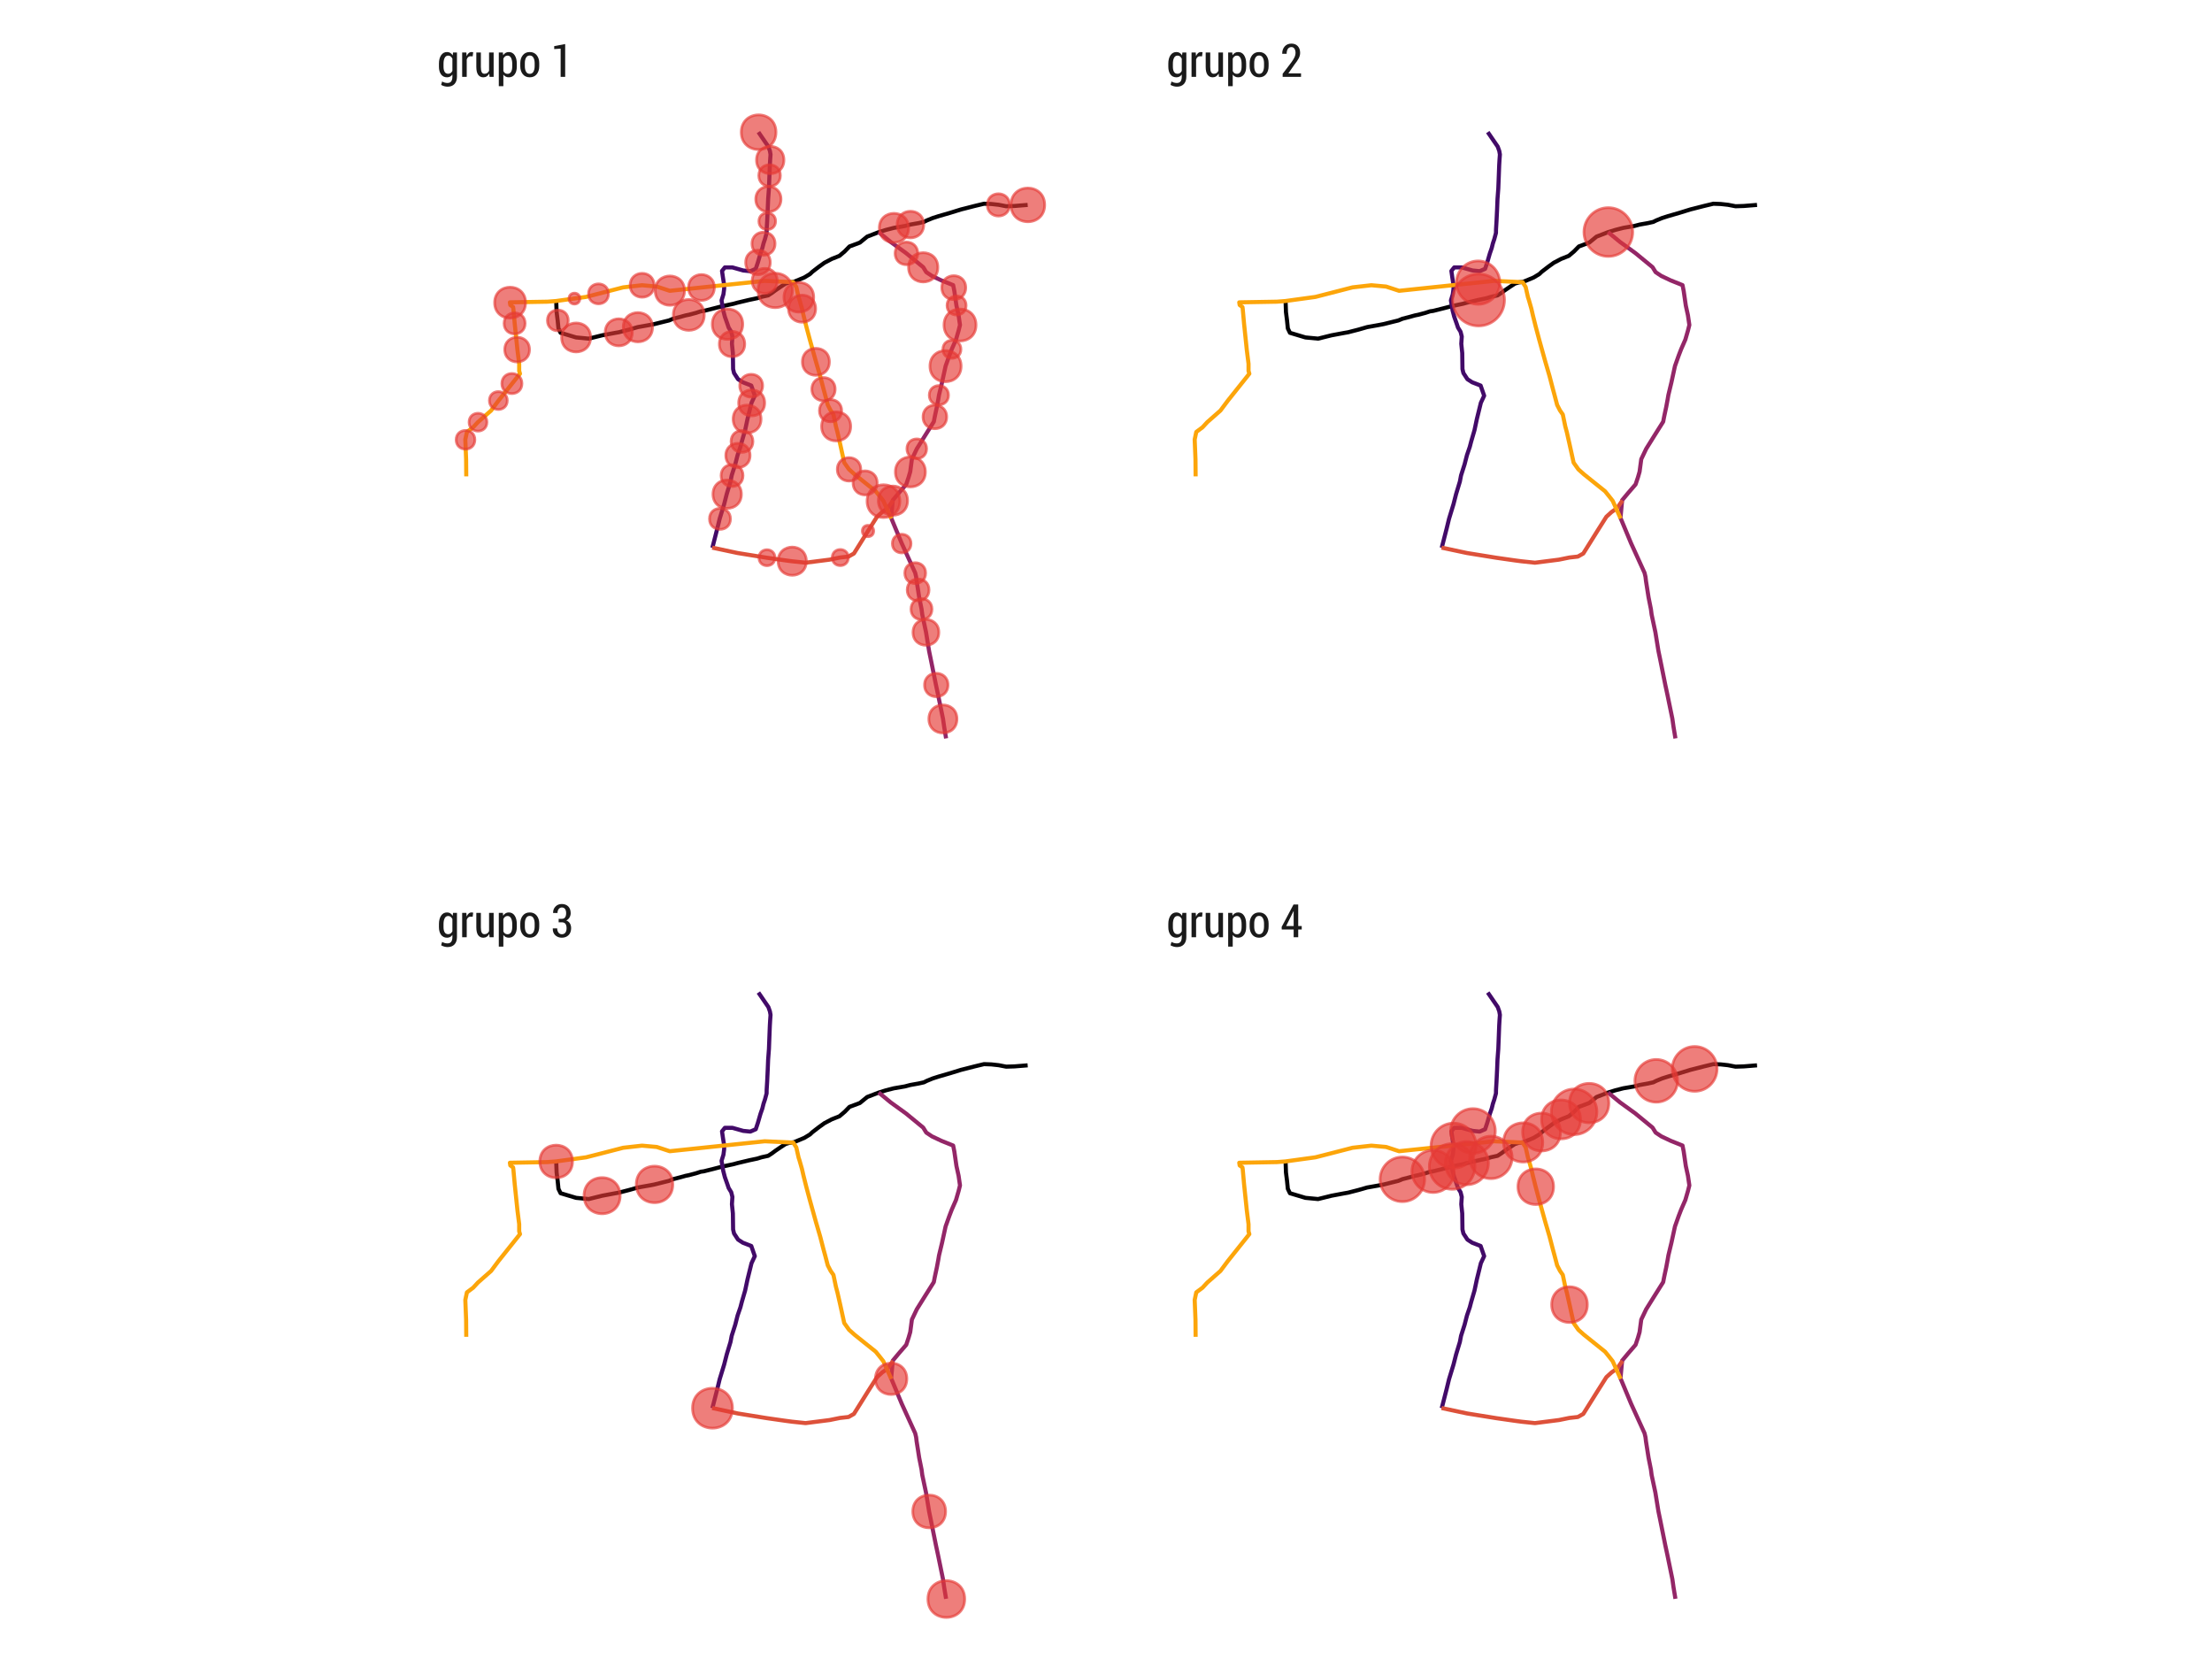 <?xml version="1.0" encoding="UTF-8"?>
<svg xmlns="http://www.w3.org/2000/svg" xmlns:xlink="http://www.w3.org/1999/xlink" width="576pt" height="432pt" viewBox="0 0 576 432" version="1.1">
<defs>
<g>
<symbol overflow="visible" id="glyph0-0">
<path style="stroke:none;" d="M 0.457 -3.422 C 0.457 -4.332 0.641 -5.062 1.016 -5.621 C 1.387 -6.176 1.906 -6.457 2.57 -6.457 C 2.891 -6.457 3.172 -6.379 3.418 -6.23 C 3.656 -6.078 3.863 -5.863 4.039 -5.578 L 4.125 -6.34 L 5.148 -6.34 L 5.148 -0.031 C 5.145 0.781 4.93 1.414 4.5 1.875 C 4.07 2.332 3.469 2.559 2.695 2.562 C 2.43 2.559 2.145 2.52 1.844 2.438 C 1.539 2.352 1.27 2.238 1.031 2.102 L 1.281 1.211 C 1.48 1.332 1.699 1.426 1.938 1.496 C 2.176 1.562 2.426 1.598 2.684 1.602 C 3.117 1.598 3.438 1.461 3.648 1.184 C 3.855 0.902 3.961 0.496 3.961 -0.035 L 3.961 -0.609 C 3.793 -0.367 3.59 -0.184 3.359 -0.059 C 3.125 0.062 2.859 0.121 2.562 0.125 C 1.898 0.121 1.383 -0.129 1.012 -0.633 C 0.641 -1.141 0.457 -1.809 0.457 -2.641 Z M 1.648 -2.641 C 1.645 -2.074 1.742 -1.625 1.941 -1.297 C 2.133 -0.961 2.441 -0.797 2.859 -0.797 C 3.117 -0.797 3.336 -0.863 3.516 -0.996 C 3.695 -1.129 3.844 -1.316 3.961 -1.559 L 3.961 -4.719 C 3.844 -4.965 3.695 -5.164 3.516 -5.312 C 3.336 -5.457 3.121 -5.531 2.871 -5.531 C 2.457 -5.531 2.148 -5.336 1.949 -4.945 C 1.746 -4.555 1.645 -4.047 1.648 -3.422 Z M 1.648 -2.641 "/>
</symbol>
<symbol overflow="visible" id="glyph0-1">
<path style="stroke:none;" d="M 3.41 -5.336 L 2.852 -5.367 C 2.605 -5.367 2.402 -5.293 2.242 -5.145 C 2.078 -4.996 1.953 -4.785 1.867 -4.516 L 1.867 0 L 0.68 0 L 0.68 -6.34 L 1.766 -6.34 L 1.852 -5.383 C 1.984 -5.719 2.156 -5.98 2.371 -6.172 C 2.586 -6.359 2.836 -6.457 3.117 -6.457 C 3.195 -6.457 3.273 -6.449 3.355 -6.434 C 3.438 -6.418 3.504 -6.402 3.551 -6.387 Z M 3.41 -5.336 "/>
</symbol>
<symbol overflow="visible" id="glyph0-2">
<path style="stroke:none;" d="M 4.023 -0.852 C 3.855 -0.535 3.641 -0.297 3.379 -0.129 C 3.117 0.039 2.816 0.121 2.477 0.125 C 1.902 0.121 1.457 -0.098 1.137 -0.539 C 0.816 -0.98 0.656 -1.664 0.656 -2.594 L 0.656 -6.34 L 1.84 -6.34 L 1.84 -2.586 C 1.84 -1.93 1.914 -1.469 2.07 -1.203 C 2.223 -0.93 2.457 -0.797 2.766 -0.797 C 3.055 -0.797 3.297 -0.863 3.5 -1 C 3.695 -1.137 3.855 -1.332 3.973 -1.586 L 3.973 -6.34 L 5.164 -6.34 L 5.164 0 L 4.102 0 Z M 4.023 -0.852 "/>
</symbol>
<symbol overflow="visible" id="glyph0-3">
<path style="stroke:none;" d="M 5.367 -2.641 C 5.367 -1.805 5.184 -1.137 4.816 -0.633 C 4.449 -0.129 3.938 0.121 3.289 0.125 C 2.977 0.121 2.707 0.062 2.473 -0.059 C 2.238 -0.18 2.035 -0.355 1.867 -0.594 L 1.867 2.438 L 0.68 2.438 L 0.68 -6.34 L 1.742 -6.34 L 1.816 -5.613 C 1.984 -5.879 2.188 -6.086 2.434 -6.234 C 2.672 -6.383 2.953 -6.457 3.273 -6.457 C 3.934 -6.457 4.449 -6.18 4.816 -5.625 C 5.184 -5.07 5.367 -4.336 5.367 -3.422 Z M 4.18 -3.422 C 4.176 -4.039 4.074 -4.543 3.871 -4.941 C 3.664 -5.332 3.359 -5.531 2.953 -5.531 C 2.695 -5.531 2.477 -5.457 2.301 -5.312 C 2.117 -5.168 1.973 -4.973 1.867 -4.723 L 1.867 -1.516 C 1.973 -1.277 2.117 -1.094 2.297 -0.969 C 2.477 -0.84 2.695 -0.777 2.961 -0.781 C 3.367 -0.777 3.672 -0.949 3.875 -1.293 C 4.074 -1.633 4.176 -2.082 4.18 -2.641 Z M 4.18 -3.422 "/>
</symbol>
<symbol overflow="visible" id="glyph0-4">
<path style="stroke:none;" d="M 0.445 -3.57 C 0.445 -4.406 0.664 -5.098 1.105 -5.641 C 1.543 -6.184 2.145 -6.457 2.914 -6.457 C 3.672 -6.457 4.273 -6.184 4.715 -5.645 C 5.156 -5.102 5.379 -4.41 5.379 -3.57 L 5.379 -2.758 C 5.379 -1.91 5.156 -1.219 4.719 -0.68 C 4.277 -0.145 3.68 0.121 2.918 0.125 C 2.148 0.121 1.543 -0.145 1.105 -0.68 C 0.664 -1.219 0.445 -1.91 0.445 -2.758 Z M 1.633 -2.766 C 1.629 -2.184 1.734 -1.707 1.949 -1.336 C 2.156 -0.965 2.48 -0.777 2.918 -0.781 C 3.34 -0.777 3.656 -0.965 3.867 -1.336 C 4.078 -1.707 4.184 -2.184 4.188 -2.766 L 4.188 -3.574 C 4.184 -4.145 4.078 -4.617 3.867 -4.992 C 3.656 -5.367 3.336 -5.555 2.914 -5.555 C 2.477 -5.555 2.156 -5.367 1.949 -4.996 C 1.734 -4.621 1.629 -4.148 1.633 -3.574 Z M 1.633 -2.766 "/>
</symbol>
<symbol overflow="visible" id="glyph0-5">
<path style="stroke:none;" d=""/>
</symbol>
<symbol overflow="visible" id="glyph0-6">
<path style="stroke:none;" d="M 1.992 -4.793 L 2.805 -4.793 C 3.199 -4.793 3.488 -4.922 3.672 -5.188 C 3.852 -5.449 3.941 -5.809 3.945 -6.266 C 3.941 -6.723 3.848 -7.086 3.66 -7.352 C 3.469 -7.613 3.191 -7.746 2.828 -7.75 C 2.496 -7.746 2.223 -7.613 2.012 -7.352 C 1.797 -7.082 1.691 -6.734 1.695 -6.305 L 0.562 -6.305 L 0.547 -6.34 C 0.527 -6.996 0.734 -7.547 1.168 -7.992 C 1.594 -8.434 2.141 -8.652 2.805 -8.656 C 3.504 -8.652 4.066 -8.441 4.492 -8.023 C 4.91 -7.602 5.121 -7.012 5.125 -6.246 C 5.121 -5.863 5.023 -5.5 4.828 -5.156 C 4.629 -4.809 4.344 -4.543 3.977 -4.367 C 4.406 -4.203 4.727 -3.945 4.934 -3.594 C 5.137 -3.234 5.238 -2.824 5.242 -2.355 C 5.238 -1.582 5.012 -0.973 4.559 -0.535 C 4.105 -0.094 3.523 0.121 2.812 0.125 C 2.148 0.121 1.586 -0.086 1.125 -0.504 C 0.664 -0.926 0.441 -1.512 0.461 -2.262 L 0.48 -2.297 L 1.617 -2.297 C 1.617 -1.848 1.727 -1.48 1.949 -1.203 C 2.172 -0.918 2.465 -0.777 2.828 -0.781 C 3.211 -0.777 3.512 -0.914 3.73 -1.188 C 3.945 -1.457 4.055 -1.84 4.055 -2.34 C 4.055 -2.867 3.949 -3.258 3.742 -3.512 C 3.535 -3.762 3.223 -3.891 2.805 -3.891 L 1.992 -3.891 Z M 1.992 -4.793 "/>
</symbol>
<symbol overflow="visible" id="glyph0-7">
<path style="stroke:none;" d="M 4.648 -2.914 L 5.562 -2.914 L 5.562 -2.008 L 4.648 -2.008 L 4.648 0 L 3.461 0 L 3.461 -2.008 L 0.363 -2.008 L 0.328 -2.672 L 3.43 -8.531 L 4.648 -8.531 Z M 1.5 -2.914 L 3.461 -2.914 L 3.461 -6.809 L 3.43 -6.812 L 3.312 -6.57 Z M 1.5 -2.914 "/>
</symbol>
<symbol overflow="visible" id="glyph0-8">
<path style="stroke:none;" d="M 3.691 0.012 L 2.508 0.012 L 2.508 -7.344 L 0.836 -7.23 L 0.836 -8 L 3.691 -8.539 Z M 3.691 0.012 "/>
</symbol>
<symbol overflow="visible" id="glyph0-9">
<path style="stroke:none;" d="M 5.379 0 L 0.594 0 L 0.594 -0.789 L 2.938 -3.875 C 3.312 -4.406 3.578 -4.852 3.727 -5.203 C 3.875 -5.555 3.949 -5.895 3.953 -6.223 C 3.949 -6.672 3.855 -7.039 3.668 -7.324 C 3.48 -7.605 3.219 -7.746 2.891 -7.75 C 2.469 -7.746 2.156 -7.59 1.945 -7.277 C 1.734 -6.965 1.629 -6.535 1.633 -5.992 L 0.492 -5.992 L 0.48 -6.023 C 0.465 -6.762 0.672 -7.383 1.105 -7.895 C 1.539 -8.398 2.133 -8.652 2.891 -8.656 C 3.578 -8.652 4.129 -8.434 4.535 -7.996 C 4.941 -7.555 5.145 -6.973 5.145 -6.25 C 5.145 -5.762 5.02 -5.281 4.77 -4.805 C 4.52 -4.328 4.16 -3.797 3.691 -3.219 L 2.078 -0.902 L 5.379 -0.902 Z M 5.379 0 "/>
</symbol>
</g>
<clipPath id="clip1">
  <path d="M 113.848 26.5 L 275.973 26.5 L 275.973 201.23 L 113.848 201.23 Z M 113.848 26.5 "/>
</clipPath>
<clipPath id="clip2">
  <path d="M 113.848 250.551 L 275.973 250.551 L 275.973 425.281 L 113.848 425.281 Z M 113.848 250.551 "/>
</clipPath>
<clipPath id="clip3">
  <path d="M 303.77 26.5 L 465.895 26.5 L 465.895 201.23 L 303.77 201.23 Z M 303.77 26.5 "/>
</clipPath>
<clipPath id="clip4">
  <path d="M 303.77 250.551 L 465.895 250.551 L 465.895 425.281 L 303.77 425.281 Z M 303.77 250.551 "/>
</clipPath>
<clipPath id="clip5">
  <path d="M 113.848 229.031 L 275.973 229.031 L 275.973 251.551 L 113.848 251.551 Z M 113.848 229.031 "/>
</clipPath>
<clipPath id="clip6">
  <path d="M 303.77 229.031 L 465.895 229.031 L 465.895 251.551 L 303.77 251.551 Z M 303.77 229.031 "/>
</clipPath>
<clipPath id="clip7">
  <path d="M 113.848 4.98 L 275.973 4.98 L 275.973 27.5 L 113.848 27.5 Z M 113.848 4.98 "/>
</clipPath>
<clipPath id="clip8">
  <path d="M 303.77 4.98 L 465.895 4.98 L 465.895 27.5 L 303.77 27.5 Z M 303.77 4.98 "/>
</clipPath>
</defs>
<g id="surface70">
<rect x="0" y="0" width="576" height="432" style="fill:rgb(100%,100%,100%);fill-opacity:1;stroke:none;"/>
<g clip-path="url(#clip1)" clip-rule="nonzero">
<path style="fill:none;stroke-width:1.067;stroke-linecap:butt;stroke-linejoin:round;stroke:rgb(0%,0%,1.569%);stroke-opacity:1;stroke-miterlimit:1;" d="M 144.836 78.371 L 144.941 81.273 L 145.215 83.449 L 145.422 85.52 L 145.977 86.66 L 150.02 87.871 L 153.301 88.18 L 156.789 87.316 L 160.105 86.695 L 161.105 86.523 L 163.801 85.832 L 166.082 85.176 L 169.188 84.621 L 170.434 84.379 L 172.922 83.758 L 174.199 83.449 L 175.27 83 L 177.031 82.551 L 178.516 82.137 L 179.379 81.961 L 181.211 81.48 L 182.488 81.062 L 183.25 80.961 L 185.875 80.305 L 188.258 79.684 L 191.02 79.098 L 192.023 78.82 L 195.062 78.094 L 197.203 77.645 L 198.309 77.301 L 200.035 76.918 L 201.039 76.262 L 201.867 75.641 L 203.285 74.676 L 204.562 73.844 L 205.562 73.535 L 206.703 73.395 L 209.434 72.258 L 210.918 71.359 L 211.539 70.77 L 213.195 69.492 L 214.684 68.422 L 216.582 67.422 L 218.586 66.625 L 219.969 65.449 L 221.211 64.172 L 222.523 63.691 L 223.906 63.172 L 225.805 61.617 L 228.844 60.441 L 230.746 59.855 L 232.781 59.336 L 235.617 58.852 L 237.066 58.473 L 239.207 58.094 L 240.59 57.781 L 241.348 57.402 L 242.871 56.781 L 244.492 56.262 L 247.359 55.434 L 250.262 54.535 L 251.367 54.258 L 253.785 53.637 L 256.238 53.051 L 258.137 53.121 L 260.039 53.328 L 262.008 53.707 L 264.148 53.637 L 267.602 53.359 "/>
<path style="fill:none;stroke-width:1.067;stroke-linecap:butt;stroke-linejoin:round;stroke:rgb(25.882%,3.922%,40.784%);stroke-opacity:1;stroke-miterlimit:1;" d="M 197.484 34.398 L 200.082 38.184 L 200.488 39.328 L 200.645 40.227 L 200.543 41.676 L 200.465 43.023 L 200.359 45.719 L 200.23 49.113 L 200.023 51.832 L 199.918 54.398 L 199.766 57.609 L 199.633 59.785 L 199.621 60.668 L 199.191 62.266 L 198.82 63.371 L 198.516 64.598 L 198.023 66.012 L 197.348 68.344 L 196.797 70 L 195.383 70.617 L 193.539 70.434 L 190.715 69.633 L 188.75 69.633 L 188.012 70.555 L 188.258 72.273 L 188.566 74.18 L 188.566 75.223 L 188.383 76.633 L 187.891 78.23 L 188.137 79.703 L 188.32 80.809 L 188.75 82.469 L 189.426 84.371 L 189.734 85.293 L 190.41 86.398 L 190.715 87.625 L 190.594 89.531 L 190.84 91.926 L 190.898 96.102 L 191.145 97.145 L 192.188 98.742 L 193.418 99.539 L 195.629 100.398 L 196.551 103.039 L 195.691 104.883 L 194.645 109.121 L 194.031 112.008 L 193.172 114.953 L 192.805 116.367 L 192.066 118.516 L 191.453 120.91 L 190.531 123.797 L 190.223 125.395 L 189.242 128.648 L 188.566 131.289 L 187.398 135.098 L 186.785 137.613 L 185.496 142.648 "/>
<path style="fill:none;stroke-width:1.067;stroke-linecap:butt;stroke-linejoin:round;stroke:rgb(57.647%,14.902%,40.392%);stroke-opacity:1;stroke-miterlimit:1;" d="M 228.797 60.43 L 231.926 63.008 L 235.918 65.895 L 240.402 69.578 L 241.199 70.871 L 242.672 71.852 L 245.129 73.02 L 248.199 74.246 L 248.508 75.781 L 249.059 79.59 L 249.613 82.105 L 249.98 84.625 L 249.613 86.098 L 248.938 88.434 L 247.832 90.949 L 247.219 92.547 L 246.234 95.309 L 245.312 99.547 L 244.516 102.863 L 244.332 103.969 L 243.965 105.934 L 243.41 108.516 L 243.164 109.805 L 240.77 113.609 L 238.742 116.867 L 237.453 119.566 L 237.023 122.824 L 236.594 124.297 L 235.98 126.137 L 234.016 128.41 L 232.48 130.254 L 232.051 134.859 L 234.812 141.492 L 238.312 149.168 L 238.559 150.211 L 238.68 151.254 L 239.051 153.59 L 239.355 155.555 L 239.973 158.625 L 240.156 160.035 L 241.137 164.641 L 241.938 169.555 L 242.305 171.336 L 243.719 178.336 L 244.27 180.914 L 245.559 187.18 L 245.867 189.328 L 246.359 192.277 "/>
<path style="fill:none;stroke-width:1.067;stroke-linecap:butt;stroke-linejoin:round;stroke:rgb(86.667%,31.765%,22.745%);stroke-opacity:1;stroke-miterlimit:1;" d="M 232.555 130.316 L 231.141 132.34 L 229.73 133.324 L 228.379 134.551 L 226.043 138.238 L 222.359 144.133 L 220.949 144.93 L 218.738 145.176 L 216.035 145.73 L 209.77 146.527 L 206.27 146.156 L 204.43 145.914 L 199.699 145.238 L 192.086 144.008 L 185.453 142.598 "/>
<path style="fill:none;stroke-width:1.067;stroke-linecap:butt;stroke-linejoin:round;stroke:rgb(98.824%,64.706%,3.922%);stroke-opacity:1;stroke-miterlimit:1;" d="M 121.41 124.051 L 121.375 119.594 L 121.168 114.449 L 121.586 112.48 L 123.207 111.27 L 124.449 109.922 L 127.871 106.918 L 129.805 104.328 L 135.402 97.316 L 135.195 96.59 L 135.195 94.723 L 134.746 91.168 L 134.02 84.188 L 133.676 80.391 L 133.605 79.941 L 132.879 79.422 L 132.777 78.73 L 142.551 78.559 L 144.797 78.387 L 152.605 77.316 L 155.852 76.484 L 162.277 74.828 L 167.18 74.273 L 171.016 74.621 L 174.398 75.727 L 199.133 73.137 L 206.559 73.48 L 207.355 74.73 L 207.953 77.402 L 208.184 78.09 L 208.828 80.348 L 209.242 82.145 L 209.934 84.91 L 210.855 88.363 L 212.469 94.168 L 213.574 97.941 L 214.445 101.305 L 214.863 102.824 L 215.551 105.449 L 216.289 106.879 L 217.027 107.938 L 217.672 111.023 L 218.086 112.59 L 218.777 115.629 L 219.836 120.465 L 221.082 122.215 L 222.461 123.457 L 225.27 125.715 L 228.035 127.926 L 229 129.125 L 230.016 130.414 L 230.938 132.441 L 232.086 135.02 "/>
<path style="fill-rule:nonzero;fill:rgb(89.804%,22.353%,20.784%);fill-opacity:0.651;stroke-width:0.709;stroke-linecap:round;stroke-linejoin:round;stroke:rgb(89.804%,22.353%,20.784%);stroke-opacity:0.651;stroke-miterlimit:10;" d="M 221.512 111.035 C 221.512 116.07 213.953 116.07 213.953 111.035 C 213.953 105.996 221.512 105.996 221.512 111.035 "/>
<path style="fill-rule:nonzero;fill:rgb(89.804%,22.353%,20.784%);fill-opacity:0.651;stroke-width:0.709;stroke-linecap:round;stroke-linejoin:round;stroke:rgb(89.804%,22.353%,20.784%);stroke-opacity:0.651;stroke-miterlimit:10;" d="M 169.914 85.207 C 169.914 90.285 162.301 90.285 162.301 85.207 C 162.301 80.133 169.914 80.133 169.914 85.207 "/>
<path style="fill-rule:nonzero;fill:rgb(89.804%,22.353%,20.784%);fill-opacity:0.651;stroke-width:0.709;stroke-linecap:round;stroke-linejoin:round;stroke:rgb(89.804%,22.353%,20.784%);stroke-opacity:0.651;stroke-miterlimit:10;" d="M 240.547 58.477 C 240.547 63.094 233.621 63.094 233.621 58.477 C 233.621 53.859 240.547 53.859 240.547 58.477 "/>
<path style="fill-rule:nonzero;fill:rgb(89.804%,22.353%,20.784%);fill-opacity:0.651;stroke-width:0.709;stroke-linecap:round;stroke-linejoin:round;stroke:rgb(89.804%,22.353%,20.784%);stroke-opacity:0.651;stroke-miterlimit:10;" d="M 202.062 34.426 C 202.062 40.445 193.031 40.445 193.031 34.426 C 193.031 28.406 202.062 28.406 202.062 34.426 "/>
<path style="fill-rule:nonzero;fill:rgb(89.804%,22.353%,20.784%);fill-opacity:0.651;stroke-width:0.709;stroke-linecap:round;stroke-linejoin:round;stroke:rgb(89.804%,22.353%,20.784%);stroke-opacity:0.651;stroke-miterlimit:10;" d="M 202.383 73.145 C 202.383 77.484 195.875 77.484 195.875 73.145 C 195.875 68.805 202.383 68.805 202.383 73.145 "/>
<path style="fill-rule:nonzero;fill:rgb(89.804%,22.353%,20.784%);fill-opacity:0.651;stroke-width:0.709;stroke-linecap:round;stroke-linejoin:round;stroke:rgb(89.804%,22.353%,20.784%);stroke-opacity:0.651;stroke-miterlimit:10;" d="M 244.211 69.613 C 244.211 74.691 236.59 74.691 236.59 69.613 C 236.59 64.531 244.211 64.531 244.211 69.613 "/>
<path style="fill-rule:nonzero;fill:rgb(89.804%,22.353%,20.784%);fill-opacity:0.651;stroke-width:0.709;stroke-linecap:round;stroke-linejoin:round;stroke:rgb(89.804%,22.353%,20.784%);stroke-opacity:0.651;stroke-miterlimit:10;" d="M 158.445 76.52 C 158.445 79.98 153.25 79.98 153.25 76.52 C 153.25 73.055 158.445 73.055 158.445 76.52 "/>
<path style="fill-rule:nonzero;fill:rgb(89.804%,22.353%,20.784%);fill-opacity:0.651;stroke-width:0.709;stroke-linecap:round;stroke-linejoin:round;stroke:rgb(89.804%,22.353%,20.784%);stroke-opacity:0.651;stroke-miterlimit:10;" d="M 136.738 84.211 C 136.738 87.859 131.27 87.859 131.27 84.211 C 131.27 80.566 136.738 80.566 136.738 84.211 "/>
<path style="fill-rule:nonzero;fill:rgb(89.804%,22.353%,20.784%);fill-opacity:0.651;stroke-width:0.709;stroke-linecap:round;stroke-linejoin:round;stroke:rgb(89.804%,22.353%,20.784%);stroke-opacity:0.651;stroke-miterlimit:10;" d="M 123.656 114.52 C 123.656 117.77 118.781 117.77 118.781 114.52 C 118.781 111.273 123.656 111.273 123.656 114.52 "/>
<path style="fill-rule:nonzero;fill:rgb(89.804%,22.353%,20.784%);fill-opacity:0.651;stroke-width:0.709;stroke-linecap:round;stroke-linejoin:round;stroke:rgb(89.804%,22.353%,20.784%);stroke-opacity:0.651;stroke-miterlimit:10;" d="M 201.816 63.457 C 201.816 67.453 195.82 67.453 195.82 63.457 C 195.82 59.461 201.816 59.461 201.816 63.457 "/>
<path style="fill-rule:nonzero;fill:rgb(89.804%,22.353%,20.784%);fill-opacity:0.651;stroke-width:0.709;stroke-linecap:round;stroke-linejoin:round;stroke:rgb(89.804%,22.353%,20.784%);stroke-opacity:0.651;stroke-miterlimit:10;" d="M 201.961 57.613 C 201.961 60.508 197.621 60.508 197.621 57.613 C 197.621 54.719 201.961 54.719 201.961 57.613 "/>
<path style="fill-rule:nonzero;fill:rgb(89.804%,22.353%,20.784%);fill-opacity:0.651;stroke-width:0.709;stroke-linecap:round;stroke-linejoin:round;stroke:rgb(89.804%,22.353%,20.784%);stroke-opacity:0.651;stroke-miterlimit:10;" d="M 193.477 123.836 C 193.477 127.637 187.777 127.637 187.777 123.836 C 187.777 120.039 193.477 120.039 193.477 123.836 "/>
<path style="fill-rule:nonzero;fill:rgb(89.804%,22.353%,20.784%);fill-opacity:0.651;stroke-width:0.709;stroke-linecap:round;stroke-linejoin:round;stroke:rgb(89.804%,22.353%,20.784%);stroke-opacity:0.651;stroke-miterlimit:10;" d="M 238.98 65.988 C 238.98 69.914 233.094 69.914 233.094 65.988 C 233.094 62.059 238.98 62.059 238.98 65.988 "/>
<path style="fill-rule:nonzero;fill:rgb(89.804%,22.353%,20.784%);fill-opacity:0.651;stroke-width:0.709;stroke-linecap:round;stroke-linejoin:round;stroke:rgb(89.804%,22.353%,20.784%);stroke-opacity:0.651;stroke-miterlimit:10;" d="M 219.16 106.938 C 219.16 110.789 213.383 110.789 213.383 106.938 C 213.383 103.086 219.16 103.086 219.16 106.938 "/>
<path style="fill-rule:nonzero;fill:rgb(89.804%,22.353%,20.784%);fill-opacity:0.651;stroke-width:0.709;stroke-linecap:round;stroke-linejoin:round;stroke:rgb(89.804%,22.353%,20.784%);stroke-opacity:0.651;stroke-miterlimit:10;" d="M 195.312 118.594 C 195.312 122.801 189.004 122.801 189.004 118.594 C 189.004 114.387 195.312 114.387 195.312 118.594 "/>
<path style="fill-rule:nonzero;fill:rgb(89.804%,22.353%,20.784%);fill-opacity:0.651;stroke-width:0.709;stroke-linecap:round;stroke-linejoin:round;stroke:rgb(89.804%,22.353%,20.784%);stroke-opacity:0.651;stroke-miterlimit:10;" d="M 203.207 45.707 C 203.207 49.449 197.594 49.449 197.594 45.707 C 197.594 41.965 203.207 41.965 203.207 45.707 "/>
<path style="fill-rule:nonzero;fill:rgb(89.804%,22.353%,20.784%);fill-opacity:0.651;stroke-width:0.709;stroke-linecap:round;stroke-linejoin:round;stroke:rgb(89.804%,22.353%,20.784%);stroke-opacity:0.651;stroke-miterlimit:10;" d="M 126.793 109.934 C 126.793 113.031 122.148 113.031 122.148 109.934 C 122.148 106.84 126.793 106.84 126.793 109.934 "/>
<path style="fill-rule:nonzero;fill:rgb(89.804%,22.353%,20.784%);fill-opacity:0.651;stroke-width:0.709;stroke-linecap:round;stroke-linejoin:round;stroke:rgb(89.804%,22.353%,20.784%);stroke-opacity:0.651;stroke-miterlimit:10;" d="M 244.469 164.668 C 244.469 169.148 237.75 169.148 237.75 164.668 C 237.75 160.188 244.469 160.188 244.469 164.668 "/>
<path style="fill-rule:nonzero;fill:rgb(89.804%,22.353%,20.784%);fill-opacity:0.651;stroke-width:0.709;stroke-linecap:round;stroke-linejoin:round;stroke:rgb(89.804%,22.353%,20.784%);stroke-opacity:0.651;stroke-miterlimit:10;" d="M 164.645 86.539 C 164.645 91.234 157.602 91.234 157.602 86.539 C 157.602 81.848 164.645 81.848 164.645 86.539 "/>
<path style="fill-rule:nonzero;fill:rgb(89.804%,22.353%,20.784%);fill-opacity:0.651;stroke-width:0.709;stroke-linecap:round;stroke-linejoin:round;stroke:rgb(89.804%,22.353%,20.784%);stroke-opacity:0.651;stroke-miterlimit:10;" d="M 254.152 84.633 C 254.152 90.184 245.824 90.184 245.824 84.633 C 245.824 79.082 254.152 79.082 254.152 84.633 "/>
<path style="fill-rule:nonzero;fill:rgb(89.804%,22.353%,20.784%);fill-opacity:0.651;stroke-width:0.709;stroke-linecap:round;stroke-linejoin:round;stroke:rgb(89.804%,22.353%,20.784%);stroke-opacity:0.651;stroke-miterlimit:10;" d="M 203.367 51.863 C 203.367 56.234 196.805 56.234 196.805 51.863 C 196.805 47.488 203.367 47.488 203.367 51.863 "/>
<path style="fill-rule:nonzero;fill:rgb(89.804%,22.353%,20.784%);fill-opacity:0.651;stroke-width:0.709;stroke-linecap:round;stroke-linejoin:round;stroke:rgb(89.804%,22.353%,20.784%);stroke-opacity:0.651;stroke-miterlimit:10;" d="M 190.211 135.117 C 190.211 138.758 184.754 138.758 184.754 135.117 C 184.754 131.48 190.211 131.48 190.211 135.117 "/>
<path style="fill-rule:nonzero;fill:rgb(89.804%,22.353%,20.784%);fill-opacity:0.651;stroke-width:0.709;stroke-linecap:round;stroke-linejoin:round;stroke:rgb(89.804%,22.353%,20.784%);stroke-opacity:0.651;stroke-miterlimit:10;" d="M 198.582 100.441 C 198.582 104.406 192.637 104.406 192.637 100.441 C 192.637 96.477 198.582 96.477 198.582 100.441 "/>
<path style="fill-rule:nonzero;fill:rgb(89.804%,22.353%,20.784%);fill-opacity:0.651;stroke-width:0.709;stroke-linecap:round;stroke-linejoin:round;stroke:rgb(89.804%,22.353%,20.784%);stroke-opacity:0.651;stroke-miterlimit:10;" d="M 251.473 74.902 C 251.473 79.051 245.254 79.051 245.254 74.902 C 245.254 70.758 251.473 70.758 251.473 74.902 "/>
<path style="fill-rule:nonzero;fill:rgb(89.804%,22.353%,20.784%);fill-opacity:0.651;stroke-width:0.709;stroke-linecap:round;stroke-linejoin:round;stroke:rgb(89.804%,22.353%,20.784%);stroke-opacity:0.651;stroke-miterlimit:10;" d="M 170.32 74.285 C 170.32 78.43 164.098 78.43 164.098 74.285 C 164.098 70.137 170.32 70.137 170.32 74.285 "/>
<path style="fill-rule:nonzero;fill:rgb(89.804%,22.353%,20.784%);fill-opacity:0.651;stroke-width:0.709;stroke-linecap:round;stroke-linejoin:round;stroke:rgb(89.804%,22.353%,20.784%);stroke-opacity:0.651;stroke-miterlimit:10;" d="M 236.594 59.363 C 236.594 64.438 228.98 64.438 228.98 59.363 C 228.98 54.285 236.594 54.285 236.594 59.363 "/>
<path style="fill-rule:nonzero;fill:rgb(89.804%,22.353%,20.784%);fill-opacity:0.651;stroke-width:0.709;stroke-linecap:round;stroke-linejoin:round;stroke:rgb(89.804%,22.353%,20.784%);stroke-opacity:0.651;stroke-miterlimit:10;" d="M 262.891 53.359 C 262.891 57.223 257.098 57.223 257.098 53.359 C 257.098 49.496 262.891 49.496 262.891 53.359 "/>
<path style="fill-rule:nonzero;fill:rgb(89.804%,22.353%,20.784%);fill-opacity:0.651;stroke-width:0.709;stroke-linecap:round;stroke-linejoin:round;stroke:rgb(89.804%,22.353%,20.784%);stroke-opacity:0.651;stroke-miterlimit:10;" d="M 241.918 153.605 C 241.918 157.395 236.234 157.395 236.234 153.605 C 236.234 149.816 241.918 149.816 241.918 153.605 "/>
<path style="fill-rule:nonzero;fill:rgb(89.804%,22.353%,20.784%);fill-opacity:0.651;stroke-width:0.709;stroke-linecap:round;stroke-linejoin:round;stroke:rgb(89.804%,22.353%,20.784%);stroke-opacity:0.651;stroke-miterlimit:10;" d="M 227.504 138.27 C 227.504 140.242 224.547 140.242 224.547 138.27 C 224.547 136.301 227.504 136.301 227.504 138.27 "/>
<path style="fill-rule:nonzero;fill:rgb(89.804%,22.353%,20.784%);fill-opacity:0.651;stroke-width:0.709;stroke-linecap:round;stroke-linejoin:round;stroke:rgb(89.804%,22.353%,20.784%);stroke-opacity:0.651;stroke-miterlimit:10;" d="M 183.383 82.004 C 183.383 87.363 175.344 87.363 175.344 82.004 C 175.344 76.648 183.383 76.648 183.383 82.004 "/>
<path style="fill-rule:nonzero;fill:rgb(89.804%,22.353%,20.784%);fill-opacity:0.651;stroke-width:0.709;stroke-linecap:round;stroke-linejoin:round;stroke:rgb(89.804%,22.353%,20.784%);stroke-opacity:0.651;stroke-miterlimit:10;" d="M 272.031 53.355 C 272.031 59.203 263.262 59.203 263.262 53.355 C 263.262 47.508 272.031 47.508 272.031 53.355 "/>
<path style="fill-rule:nonzero;fill:rgb(89.804%,22.353%,20.784%);fill-opacity:0.651;stroke-width:0.709;stroke-linecap:round;stroke-linejoin:round;stroke:rgb(89.804%,22.353%,20.784%);stroke-opacity:0.651;stroke-miterlimit:10;" d="M 234.32 130.496 C 234.32 136.18 225.789 136.18 225.789 130.496 C 225.789 124.809 234.32 124.809 234.32 130.496 "/>
<path style="fill-rule:nonzero;fill:rgb(89.804%,22.353%,20.784%);fill-opacity:0.651;stroke-width:0.709;stroke-linecap:round;stroke-linejoin:round;stroke:rgb(89.804%,22.353%,20.784%);stroke-opacity:0.651;stroke-miterlimit:10;" d="M 220.906 145.188 C 220.906 147.98 216.715 147.98 216.715 145.188 C 216.715 142.391 220.906 142.391 220.906 145.188 "/>
<path style="fill-rule:nonzero;fill:rgb(89.804%,22.353%,20.784%);fill-opacity:0.651;stroke-width:0.709;stroke-linecap:round;stroke-linejoin:round;stroke:rgb(89.804%,22.353%,20.784%);stroke-opacity:0.651;stroke-miterlimit:10;" d="M 199.117 104.914 C 199.117 109.422 192.355 109.422 192.355 104.914 C 192.355 100.402 199.117 100.402 199.117 104.914 "/>
<path style="fill-rule:nonzero;fill:rgb(89.804%,22.353%,20.784%);fill-opacity:0.651;stroke-width:0.709;stroke-linecap:round;stroke-linejoin:round;stroke:rgb(89.804%,22.353%,20.784%);stroke-opacity:0.651;stroke-miterlimit:10;" d="M 193.051 128.688 C 193.051 133.613 185.66 133.613 185.66 128.688 C 185.66 123.762 193.051 123.762 193.051 128.688 "/>
<path style="fill-rule:nonzero;fill:rgb(89.804%,22.353%,20.784%);fill-opacity:0.651;stroke-width:0.709;stroke-linecap:round;stroke-linejoin:round;stroke:rgb(89.804%,22.353%,20.784%);stroke-opacity:0.651;stroke-miterlimit:10;" d="M 246.988 102.91 C 246.988 106.246 241.984 106.246 241.984 102.91 C 241.984 99.57 246.988 99.57 246.988 102.91 "/>
<path style="fill-rule:nonzero;fill:rgb(89.804%,22.353%,20.784%);fill-opacity:0.651;stroke-width:0.709;stroke-linecap:round;stroke-linejoin:round;stroke:rgb(89.804%,22.353%,20.784%);stroke-opacity:0.651;stroke-miterlimit:10;" d="M 242.68 158.617 C 242.68 162.254 237.227 162.254 237.227 158.617 C 237.227 154.98 242.68 154.98 242.68 158.617 "/>
<path style="fill-rule:nonzero;fill:rgb(89.804%,22.353%,20.784%);fill-opacity:0.651;stroke-width:0.709;stroke-linecap:round;stroke-linejoin:round;stroke:rgb(89.804%,22.353%,20.784%);stroke-opacity:0.651;stroke-miterlimit:10;" d="M 137.879 91.031 C 137.879 95.324 131.441 95.324 131.441 91.031 C 131.441 86.738 137.879 86.738 137.879 91.031 "/>
<path style="fill-rule:nonzero;fill:rgb(89.804%,22.353%,20.784%);fill-opacity:0.651;stroke-width:0.709;stroke-linecap:round;stroke-linejoin:round;stroke:rgb(89.804%,22.353%,20.784%);stroke-opacity:0.651;stroke-miterlimit:10;" d="M 241.281 116.855 C 241.281 120.27 236.164 120.27 236.164 116.855 C 236.164 113.445 241.281 113.445 241.281 116.855 "/>
<path style="fill-rule:nonzero;fill:rgb(89.804%,22.353%,20.784%);fill-opacity:0.651;stroke-width:0.709;stroke-linecap:round;stroke-linejoin:round;stroke:rgb(89.804%,22.353%,20.784%);stroke-opacity:0.651;stroke-miterlimit:10;" d="M 196.055 114.953 C 196.055 118.742 190.371 118.742 190.371 114.953 C 190.371 111.164 196.055 111.164 196.055 114.953 "/>
<path style="fill-rule:nonzero;fill:rgb(89.804%,22.353%,20.784%);fill-opacity:0.651;stroke-width:0.709;stroke-linecap:round;stroke-linejoin:round;stroke:rgb(89.804%,22.353%,20.784%);stroke-opacity:0.651;stroke-miterlimit:10;" d="M 228.41 125.75 C 228.41 129.926 222.145 129.926 222.145 125.75 C 222.145 121.574 228.41 121.574 228.41 125.75 "/>
<path style="fill-rule:nonzero;fill:rgb(89.804%,22.353%,20.784%);fill-opacity:0.651;stroke-width:0.709;stroke-linecap:round;stroke-linejoin:round;stroke:rgb(89.804%,22.353%,20.784%);stroke-opacity:0.651;stroke-miterlimit:10;" d="M 240.965 122.887 C 240.965 128.09 233.16 128.09 233.16 122.887 C 233.16 117.684 240.965 117.684 240.965 122.887 "/>
<path style="fill-rule:nonzero;fill:rgb(89.804%,22.353%,20.784%);fill-opacity:0.651;stroke-width:0.709;stroke-linecap:round;stroke-linejoin:round;stroke:rgb(89.804%,22.353%,20.784%);stroke-opacity:0.651;stroke-miterlimit:10;" d="M 249.188 187.215 C 249.188 192.086 241.879 192.086 241.879 187.215 C 241.879 182.344 249.188 182.344 249.188 187.215 "/>
<path style="fill-rule:nonzero;fill:rgb(89.804%,22.353%,20.784%);fill-opacity:0.651;stroke-width:0.709;stroke-linecap:round;stroke-linejoin:round;stroke:rgb(89.804%,22.353%,20.784%);stroke-opacity:0.651;stroke-miterlimit:10;" d="M 132.094 104.301 C 132.094 107.402 127.441 107.402 127.441 104.301 C 127.441 101.199 132.094 101.199 132.094 104.301 "/>
<path style="fill-rule:nonzero;fill:rgb(89.804%,22.353%,20.784%);fill-opacity:0.651;stroke-width:0.709;stroke-linecap:round;stroke-linejoin:round;stroke:rgb(89.804%,22.353%,20.784%);stroke-opacity:0.651;stroke-miterlimit:10;" d="M 147.965 83.438 C 147.965 87.043 142.555 87.043 142.555 83.438 C 142.555 79.832 147.965 79.832 147.965 83.438 "/>
<path style="fill-rule:nonzero;fill:rgb(89.804%,22.353%,20.784%);fill-opacity:0.651;stroke-width:0.709;stroke-linecap:round;stroke-linejoin:round;stroke:rgb(89.804%,22.353%,20.784%);stroke-opacity:0.651;stroke-miterlimit:10;" d="M 215.969 94.219 C 215.969 98.902 208.945 98.902 208.945 94.219 C 208.945 89.539 215.969 89.539 215.969 94.219 "/>
<path style="fill-rule:nonzero;fill:rgb(89.804%,22.353%,20.784%);fill-opacity:0.651;stroke-width:0.709;stroke-linecap:round;stroke-linejoin:round;stroke:rgb(89.804%,22.353%,20.784%);stroke-opacity:0.651;stroke-miterlimit:10;" d="M 250.223 90.957 C 250.223 94.086 245.531 94.086 245.531 90.957 C 245.531 87.832 250.223 87.832 250.223 90.957 "/>
<path style="fill-rule:nonzero;fill:rgb(89.804%,22.353%,20.784%);fill-opacity:0.651;stroke-width:0.709;stroke-linecap:round;stroke-linejoin:round;stroke:rgb(89.804%,22.353%,20.784%);stroke-opacity:0.651;stroke-miterlimit:10;" d="M 135.91 99.875 C 135.91 103.359 130.684 103.359 130.684 99.875 C 130.684 96.391 135.91 96.391 135.91 99.875 "/>
<path style="fill-rule:nonzero;fill:rgb(89.804%,22.353%,20.784%);fill-opacity:0.651;stroke-width:0.709;stroke-linecap:round;stroke-linejoin:round;stroke:rgb(89.804%,22.353%,20.784%);stroke-opacity:0.651;stroke-miterlimit:10;" d="M 211.883 77.402 C 211.883 82.559 204.148 82.559 204.148 77.402 C 204.148 72.242 211.883 72.242 211.883 77.402 "/>
<path style="fill-rule:nonzero;fill:rgb(89.804%,22.353%,20.784%);fill-opacity:0.651;stroke-width:0.709;stroke-linecap:round;stroke-linejoin:round;stroke:rgb(89.804%,22.353%,20.784%);stroke-opacity:0.651;stroke-miterlimit:10;" d="M 224.133 122.219 C 224.133 126.281 218.039 126.281 218.039 122.219 C 218.039 118.156 224.133 118.156 224.133 122.219 "/>
<path style="fill-rule:nonzero;fill:rgb(89.804%,22.353%,20.784%);fill-opacity:0.651;stroke-width:0.709;stroke-linecap:round;stroke-linejoin:round;stroke:rgb(89.804%,22.353%,20.784%);stroke-opacity:0.651;stroke-miterlimit:10;" d="M 246.852 178.371 C 246.852 182.438 240.754 182.438 240.754 178.371 C 240.754 174.305 246.852 174.305 246.852 178.371 "/>
<path style="fill-rule:nonzero;fill:rgb(89.804%,22.353%,20.784%);fill-opacity:0.651;stroke-width:0.709;stroke-linecap:round;stroke-linejoin:round;stroke:rgb(89.804%,22.353%,20.784%);stroke-opacity:0.651;stroke-miterlimit:10;" d="M 153.793 87.875 C 153.793 92.898 146.254 92.898 146.254 87.875 C 146.254 82.848 153.793 82.848 153.793 87.875 "/>
<path style="fill-rule:nonzero;fill:rgb(89.804%,22.353%,20.784%);fill-opacity:0.651;stroke-width:0.709;stroke-linecap:round;stroke-linejoin:round;stroke:rgb(89.804%,22.353%,20.784%);stroke-opacity:0.651;stroke-miterlimit:10;" d="M 193.922 89.586 C 193.922 93.988 187.32 93.988 187.32 89.586 C 187.32 85.184 193.922 85.184 193.922 89.586 "/>
<path style="fill-rule:nonzero;fill:rgb(89.804%,22.353%,20.784%);fill-opacity:0.651;stroke-width:0.709;stroke-linecap:round;stroke-linejoin:round;stroke:rgb(89.804%,22.353%,20.784%);stroke-opacity:0.651;stroke-miterlimit:10;" d="M 151.004 77.754 C 151.004 79.648 148.164 79.648 148.164 77.754 C 148.164 75.859 151.004 75.859 151.004 77.754 "/>
<path style="fill-rule:nonzero;fill:rgb(89.804%,22.353%,20.784%);fill-opacity:0.651;stroke-width:0.709;stroke-linecap:round;stroke-linejoin:round;stroke:rgb(89.804%,22.353%,20.784%);stroke-opacity:0.651;stroke-miterlimit:10;" d="M 200.574 68.336 C 200.574 72.598 194.18 72.598 194.18 68.336 C 194.18 64.07 200.574 64.07 200.574 68.336 "/>
<path style="fill-rule:nonzero;fill:rgb(89.804%,22.353%,20.784%);fill-opacity:0.651;stroke-width:0.709;stroke-linecap:round;stroke-linejoin:round;stroke:rgb(89.804%,22.353%,20.784%);stroke-opacity:0.651;stroke-miterlimit:10;" d="M 136.855 78.809 C 136.855 84.176 128.805 84.176 128.805 78.809 C 128.805 73.445 136.855 73.445 136.855 78.809 "/>
<path style="fill-rule:nonzero;fill:rgb(89.804%,22.353%,20.784%);fill-opacity:0.651;stroke-width:0.709;stroke-linecap:round;stroke-linejoin:round;stroke:rgb(89.804%,22.353%,20.784%);stroke-opacity:0.651;stroke-miterlimit:10;" d="M 178.25 75.676 C 178.25 80.762 170.617 80.762 170.617 75.676 C 170.617 70.59 178.25 70.59 178.25 75.676 "/>
<path style="fill-rule:nonzero;fill:rgb(89.804%,22.353%,20.784%);fill-opacity:0.651;stroke-width:0.709;stroke-linecap:round;stroke-linejoin:round;stroke:rgb(89.804%,22.353%,20.784%);stroke-opacity:0.651;stroke-miterlimit:10;" d="M 217.465 101.336 C 217.465 105.375 211.41 105.375 211.41 101.336 C 211.41 97.301 217.465 97.301 217.465 101.336 "/>
<path style="fill-rule:nonzero;fill:rgb(89.804%,22.353%,20.784%);fill-opacity:0.651;stroke-width:0.709;stroke-linecap:round;stroke-linejoin:round;stroke:rgb(89.804%,22.353%,20.784%);stroke-opacity:0.651;stroke-miterlimit:10;" d="M 186.016 74.859 C 186.016 79.34 179.297 79.34 179.297 74.859 C 179.297 70.379 186.016 70.379 186.016 74.859 "/>
<path style="fill-rule:nonzero;fill:rgb(89.804%,22.353%,20.784%);fill-opacity:0.651;stroke-width:0.709;stroke-linecap:round;stroke-linejoin:round;stroke:rgb(89.804%,22.353%,20.784%);stroke-opacity:0.651;stroke-miterlimit:10;" d="M 250.27 95.344 C 250.27 100.746 242.164 100.746 242.164 95.344 C 242.164 89.941 250.27 89.941 250.27 95.344 "/>
<path style="fill-rule:nonzero;fill:rgb(89.804%,22.353%,20.784%);fill-opacity:0.651;stroke-width:0.709;stroke-linecap:round;stroke-linejoin:round;stroke:rgb(89.804%,22.353%,20.784%);stroke-opacity:0.651;stroke-miterlimit:10;" d="M 237.223 141.543 C 237.223 144.781 232.371 144.781 232.371 141.543 C 232.371 138.309 237.223 138.309 237.223 141.543 "/>
<path style="fill-rule:nonzero;fill:rgb(89.804%,22.353%,20.784%);fill-opacity:0.651;stroke-width:0.709;stroke-linecap:round;stroke-linejoin:round;stroke:rgb(89.804%,22.353%,20.784%);stroke-opacity:0.651;stroke-miterlimit:10;" d="M 201.797 145.223 C 201.797 147.996 197.637 147.996 197.637 145.223 C 197.637 142.453 201.797 142.453 201.797 145.223 "/>
<path style="fill-rule:nonzero;fill:rgb(89.804%,22.353%,20.784%);fill-opacity:0.651;stroke-width:0.709;stroke-linecap:round;stroke-linejoin:round;stroke:rgb(89.804%,22.353%,20.784%);stroke-opacity:0.651;stroke-miterlimit:10;" d="M 246.516 108.562 C 246.516 112.664 240.363 112.664 240.363 108.562 C 240.363 104.461 246.516 104.461 246.516 108.562 "/>
<path style="fill-rule:nonzero;fill:rgb(89.804%,22.353%,20.784%);fill-opacity:0.651;stroke-width:0.709;stroke-linecap:round;stroke-linejoin:round;stroke:rgb(89.804%,22.353%,20.784%);stroke-opacity:0.651;stroke-miterlimit:10;" d="M 251.566 79.551 C 251.566 82.855 246.609 82.855 246.609 79.551 C 246.609 76.242 251.566 76.242 251.566 79.551 "/>
<path style="fill-rule:nonzero;fill:rgb(89.804%,22.353%,20.784%);fill-opacity:0.651;stroke-width:0.709;stroke-linecap:round;stroke-linejoin:round;stroke:rgb(89.804%,22.353%,20.784%);stroke-opacity:0.651;stroke-miterlimit:10;" d="M 212.387 80.375 C 212.387 85.078 205.336 85.078 205.336 80.375 C 205.336 75.676 212.387 75.676 212.387 80.375 "/>
<path style="fill-rule:nonzero;fill:rgb(89.804%,22.353%,20.784%);fill-opacity:0.651;stroke-width:0.709;stroke-linecap:round;stroke-linejoin:round;stroke:rgb(89.804%,22.353%,20.784%);stroke-opacity:0.651;stroke-miterlimit:10;" d="M 198.172 109.113 C 198.172 113.949 190.914 113.949 190.914 109.113 C 190.914 104.277 198.172 104.277 198.172 109.113 "/>
<path style="fill-rule:nonzero;fill:rgb(89.804%,22.353%,20.784%);fill-opacity:0.651;stroke-width:0.709;stroke-linecap:round;stroke-linejoin:round;stroke:rgb(89.804%,22.353%,20.784%);stroke-opacity:0.651;stroke-miterlimit:10;" d="M 209.969 146.133 C 209.969 151.027 202.625 151.027 202.625 146.133 C 202.625 141.238 209.969 141.238 209.969 146.133 "/>
<path style="fill-rule:nonzero;fill:rgb(89.804%,22.353%,20.784%);fill-opacity:0.651;stroke-width:0.709;stroke-linecap:round;stroke-linejoin:round;stroke:rgb(89.804%,22.353%,20.784%);stroke-opacity:0.651;stroke-miterlimit:10;" d="M 193.402 84.418 C 193.402 89.695 185.484 89.695 185.484 84.418 C 185.484 79.137 193.402 79.137 193.402 84.418 "/>
<path style="fill-rule:nonzero;fill:rgb(89.804%,22.353%,20.784%);fill-opacity:0.651;stroke-width:0.709;stroke-linecap:round;stroke-linejoin:round;stroke:rgb(89.804%,22.353%,20.784%);stroke-opacity:0.651;stroke-miterlimit:10;" d="M 241.035 149.238 C 241.035 152.855 235.613 152.855 235.613 149.238 C 235.613 145.625 241.035 145.625 241.035 149.238 "/>
<path style="fill-rule:nonzero;fill:rgb(89.804%,22.353%,20.784%);fill-opacity:0.651;stroke-width:0.709;stroke-linecap:round;stroke-linejoin:round;stroke:rgb(89.804%,22.353%,20.784%);stroke-opacity:0.651;stroke-miterlimit:10;" d="M 206.344 75.629 C 206.344 81.594 197.395 81.594 197.395 75.629 C 197.395 69.664 206.344 69.664 206.344 75.629 "/>
<path style="fill-rule:nonzero;fill:rgb(89.804%,22.353%,20.784%);fill-opacity:0.651;stroke-width:0.709;stroke-linecap:round;stroke-linejoin:round;stroke:rgb(89.804%,22.353%,20.784%);stroke-opacity:0.651;stroke-miterlimit:10;" d="M 236.328 130.371 C 236.328 135.441 228.723 135.441 228.723 130.371 C 228.723 125.301 236.328 125.301 236.328 130.371 "/>
<path style="fill-rule:nonzero;fill:rgb(89.804%,22.353%,20.784%);fill-opacity:0.651;stroke-width:0.709;stroke-linecap:round;stroke-linejoin:round;stroke:rgb(89.804%,22.353%,20.784%);stroke-opacity:0.651;stroke-miterlimit:10;" d="M 204.129 41.668 C 204.129 46.422 197 46.422 197 41.668 C 197 36.914 204.129 36.914 204.129 41.668 "/>
</g>
<g clip-path="url(#clip2)" clip-rule="nonzero">
<path style="fill:none;stroke-width:1.067;stroke-linecap:butt;stroke-linejoin:round;stroke:rgb(0%,0%,1.569%);stroke-opacity:1;stroke-miterlimit:1;" d="M 144.836 302.418 L 144.941 305.32 L 145.215 307.496 L 145.422 309.57 L 145.977 310.711 L 150.02 311.918 L 153.301 312.23 L 156.789 311.367 L 160.105 310.742 L 161.105 310.57 L 163.801 309.879 L 166.082 309.223 L 169.188 308.672 L 170.434 308.43 L 172.922 307.809 L 174.199 307.496 L 175.27 307.047 L 177.031 306.598 L 178.516 306.184 L 179.379 306.012 L 181.211 305.527 L 182.488 305.113 L 183.25 305.008 L 185.875 304.355 L 188.258 303.73 L 191.02 303.145 L 192.023 302.867 L 195.062 302.145 L 197.203 301.691 L 198.309 301.348 L 200.035 300.969 L 201.039 300.312 L 201.867 299.691 L 203.285 298.723 L 204.562 297.895 L 205.562 297.582 L 206.703 297.445 L 209.434 296.305 L 210.918 295.406 L 211.539 294.82 L 213.195 293.543 L 214.684 292.469 L 216.582 291.469 L 218.586 290.676 L 219.969 289.5 L 221.211 288.223 L 222.523 287.738 L 223.906 287.219 L 225.805 285.664 L 228.844 284.492 L 230.746 283.902 L 232.781 283.387 L 235.617 282.902 L 237.066 282.523 L 239.207 282.141 L 240.59 281.832 L 241.348 281.453 L 242.871 280.828 L 244.492 280.312 L 247.359 279.48 L 250.262 278.586 L 251.367 278.309 L 253.785 277.688 L 256.238 277.098 L 258.137 277.168 L 260.039 277.375 L 262.008 277.754 L 264.148 277.688 L 267.602 277.41 "/>
<path style="fill:none;stroke-width:1.067;stroke-linecap:butt;stroke-linejoin:round;stroke:rgb(25.882%,3.922%,40.784%);stroke-opacity:1;stroke-miterlimit:1;" d="M 197.484 258.445 L 200.082 262.23 L 200.488 263.379 L 200.645 264.273 L 200.543 265.727 L 200.465 267.074 L 200.359 269.766 L 200.23 273.16 L 200.023 275.883 L 199.918 278.445 L 199.766 281.66 L 199.633 283.836 L 199.621 284.719 L 199.191 286.312 L 198.82 287.418 L 198.516 288.648 L 198.023 290.059 L 197.348 292.391 L 196.797 294.051 L 195.383 294.664 L 193.539 294.48 L 190.715 293.684 L 188.75 293.684 L 188.012 294.602 L 188.258 296.324 L 188.566 298.227 L 188.566 299.27 L 188.383 300.684 L 187.891 302.281 L 188.137 303.754 L 188.32 304.859 L 188.75 306.516 L 189.426 308.422 L 189.734 309.344 L 190.41 310.449 L 190.715 311.676 L 190.594 313.578 L 190.84 315.973 L 190.898 320.148 L 191.145 321.195 L 192.188 322.789 L 193.418 323.59 L 195.629 324.449 L 196.551 327.09 L 195.691 328.934 L 194.645 333.168 L 194.031 336.055 L 193.172 339.004 L 192.805 340.414 L 192.066 342.562 L 191.453 344.961 L 190.531 347.848 L 190.223 349.441 L 189.242 352.695 L 188.566 355.34 L 187.398 359.145 L 186.785 361.664 L 185.496 366.699 "/>
<path style="fill:none;stroke-width:1.067;stroke-linecap:butt;stroke-linejoin:round;stroke:rgb(57.647%,14.902%,40.392%);stroke-opacity:1;stroke-miterlimit:1;" d="M 228.797 284.477 L 231.926 287.059 L 235.918 289.945 L 240.402 293.629 L 241.199 294.918 L 242.672 295.902 L 245.129 297.066 L 248.199 298.297 L 248.508 299.832 L 249.059 303.637 L 249.613 306.156 L 249.98 308.676 L 249.613 310.148 L 248.938 312.48 L 247.832 315 L 247.219 316.598 L 246.234 319.359 L 245.312 323.598 L 244.516 326.914 L 244.332 328.02 L 243.965 329.984 L 243.41 332.562 L 243.164 333.852 L 240.77 337.66 L 238.742 340.914 L 237.453 343.617 L 237.023 346.871 L 236.594 348.344 L 235.98 350.188 L 234.016 352.461 L 232.48 354.301 L 232.051 358.906 L 234.812 365.539 L 238.312 373.215 L 238.559 374.258 L 238.68 375.305 L 239.051 377.637 L 239.355 379.602 L 239.973 382.672 L 240.156 384.086 L 241.137 388.691 L 241.938 393.605 L 242.305 395.387 L 243.719 402.387 L 244.27 404.965 L 245.559 411.227 L 245.867 413.379 L 246.359 416.324 "/>
<path style="fill:none;stroke-width:1.067;stroke-linecap:butt;stroke-linejoin:round;stroke:rgb(86.667%,31.765%,22.745%);stroke-opacity:1;stroke-miterlimit:1;" d="M 232.555 354.363 L 231.141 356.391 L 229.73 357.371 L 228.379 358.602 L 226.043 362.285 L 222.359 368.18 L 220.949 368.98 L 218.738 369.227 L 216.035 369.777 L 209.77 370.574 L 206.27 370.207 L 204.43 369.961 L 199.699 369.285 L 192.086 368.059 L 185.453 366.645 "/>
<path style="fill:none;stroke-width:1.067;stroke-linecap:butt;stroke-linejoin:round;stroke:rgb(98.824%,64.706%,3.922%);stroke-opacity:1;stroke-miterlimit:1;" d="M 121.41 348.102 L 121.375 343.645 L 121.168 338.496 L 121.586 336.527 L 123.207 335.32 L 124.449 333.973 L 127.871 330.969 L 129.805 328.375 L 135.402 321.363 L 135.195 320.641 L 135.195 318.773 L 134.746 315.215 L 134.02 308.238 L 133.676 304.438 L 133.605 303.988 L 132.879 303.473 L 132.777 302.781 L 142.551 302.605 L 144.797 302.434 L 152.605 301.363 L 155.852 300.535 L 162.277 298.875 L 167.18 298.324 L 171.016 298.668 L 174.398 299.773 L 199.133 297.184 L 206.559 297.527 L 207.355 298.777 L 207.953 301.449 L 208.184 302.141 L 208.828 304.398 L 209.242 306.195 L 209.934 308.957 L 210.855 312.41 L 212.469 318.215 L 213.574 321.992 L 214.445 325.355 L 214.863 326.875 L 215.551 329.5 L 216.289 330.926 L 217.027 331.984 L 217.672 335.07 L 218.086 336.637 L 218.777 339.676 L 219.836 344.512 L 221.082 346.266 L 222.461 347.508 L 225.27 349.766 L 228.035 351.977 L 229 353.172 L 230.016 354.461 L 230.938 356.488 L 232.086 359.066 "/>
<path style="fill-rule:nonzero;fill:rgb(89.804%,22.353%,20.784%);fill-opacity:0.651;stroke-width:0.709;stroke-linecap:round;stroke-linejoin:round;stroke:rgb(89.804%,22.353%,20.784%);stroke-opacity:0.651;stroke-miterlimit:10;" d="M 246.23 393.578 C 246.23 399.273 237.691 399.273 237.691 393.578 C 237.691 387.887 246.23 387.887 246.23 393.578 "/>
<path style="fill-rule:nonzero;fill:rgb(89.804%,22.353%,20.784%);fill-opacity:0.651;stroke-width:0.709;stroke-linecap:round;stroke-linejoin:round;stroke:rgb(89.804%,22.353%,20.784%);stroke-opacity:0.651;stroke-miterlimit:10;" d="M 190.727 366.688 C 190.727 373.613 180.34 373.613 180.34 366.688 C 180.34 359.762 190.727 359.762 190.727 366.688 "/>
<path style="fill-rule:nonzero;fill:rgb(89.804%,22.353%,20.784%);fill-opacity:0.651;stroke-width:0.709;stroke-linecap:round;stroke-linejoin:round;stroke:rgb(89.804%,22.353%,20.784%);stroke-opacity:0.651;stroke-miterlimit:10;" d="M 161.484 311.355 C 161.484 317.617 152.086 317.617 152.086 311.355 C 152.086 305.09 161.484 305.09 161.484 311.355 "/>
<path style="fill-rule:nonzero;fill:rgb(89.804%,22.353%,20.784%);fill-opacity:0.651;stroke-width:0.709;stroke-linecap:round;stroke-linejoin:round;stroke:rgb(89.804%,22.353%,20.784%);stroke-opacity:0.651;stroke-miterlimit:10;" d="M 251.207 416.383 C 251.207 422.766 241.633 422.766 241.633 416.383 C 241.633 410 251.207 410 251.207 416.383 "/>
<path style="fill-rule:nonzero;fill:rgb(89.804%,22.353%,20.784%);fill-opacity:0.651;stroke-width:0.709;stroke-linecap:round;stroke-linejoin:round;stroke:rgb(89.804%,22.353%,20.784%);stroke-opacity:0.651;stroke-miterlimit:10;" d="M 149.078 302.441 C 149.078 308.109 140.574 308.109 140.574 302.441 C 140.574 296.773 149.078 296.773 149.078 302.441 "/>
<path style="fill-rule:nonzero;fill:rgb(89.804%,22.353%,20.784%);fill-opacity:0.651;stroke-width:0.709;stroke-linecap:round;stroke-linejoin:round;stroke:rgb(89.804%,22.353%,20.784%);stroke-opacity:0.651;stroke-miterlimit:10;" d="M 175.191 308.418 C 175.191 314.75 165.691 314.75 165.691 308.418 C 165.691 302.082 175.191 302.082 175.191 308.418 "/>
<path style="fill-rule:nonzero;fill:rgb(89.804%,22.353%,20.784%);fill-opacity:0.651;stroke-width:0.709;stroke-linecap:round;stroke-linejoin:round;stroke:rgb(89.804%,22.353%,20.784%);stroke-opacity:0.651;stroke-miterlimit:10;" d="M 236.137 359.035 C 236.137 364.48 227.965 364.48 227.965 359.035 C 227.965 353.586 236.137 353.586 236.137 359.035 "/>
</g>
<g clip-path="url(#clip3)" clip-rule="nonzero">
<path style="fill:none;stroke-width:1.067;stroke-linecap:butt;stroke-linejoin:round;stroke:rgb(0%,0%,1.569%);stroke-opacity:1;stroke-miterlimit:1;" d="M 334.762 78.371 L 334.863 81.273 L 335.141 83.449 L 335.348 85.52 L 335.898 86.66 L 339.941 87.871 L 343.223 88.18 L 346.711 87.316 L 350.027 86.695 L 351.031 86.523 L 353.723 85.832 L 356.004 85.176 L 359.113 84.621 L 360.355 84.379 L 362.844 83.758 L 364.121 83.449 L 365.191 83 L 366.953 82.551 L 368.441 82.137 L 369.305 81.961 L 371.133 81.48 L 372.41 81.062 L 373.172 80.961 L 375.797 80.305 L 378.18 79.684 L 380.945 79.098 L 381.945 78.82 L 384.984 78.094 L 387.129 77.645 L 388.234 77.301 L 389.961 76.918 L 390.961 76.262 L 391.793 75.641 L 393.207 74.676 L 394.484 73.844 L 395.488 73.535 L 396.629 73.395 L 399.355 72.258 L 400.84 71.359 L 401.461 70.77 L 403.121 69.492 L 404.605 68.422 L 406.508 67.422 L 408.508 66.625 L 409.891 65.449 L 411.137 64.172 L 412.449 63.691 L 413.828 63.172 L 415.73 61.617 L 418.77 60.441 L 420.668 59.855 L 422.707 59.336 L 425.539 58.852 L 426.988 58.473 L 429.133 58.094 L 430.516 57.781 L 431.273 57.402 L 432.793 56.781 L 434.418 56.262 L 437.285 55.434 L 440.184 54.535 L 441.289 54.258 L 443.711 53.637 L 446.16 53.051 L 448.062 53.121 L 449.961 53.328 L 451.93 53.707 L 454.07 53.637 L 457.527 53.359 "/>
<path style="fill:none;stroke-width:1.067;stroke-linecap:butt;stroke-linejoin:round;stroke:rgb(25.882%,3.922%,40.784%);stroke-opacity:1;stroke-miterlimit:1;" d="M 387.406 34.398 L 390.004 38.184 L 390.414 39.328 L 390.57 40.227 L 390.465 41.676 L 390.387 43.023 L 390.285 45.719 L 390.152 49.113 L 389.945 51.832 L 389.844 54.398 L 389.688 57.609 L 389.559 59.785 L 389.543 60.668 L 389.113 62.266 L 388.746 63.371 L 388.438 64.598 L 387.949 66.012 L 387.273 68.344 L 386.719 70 L 385.305 70.617 L 383.465 70.434 L 380.641 69.633 L 378.676 69.633 L 377.938 70.555 L 378.184 72.273 L 378.488 74.18 L 378.488 75.223 L 378.305 76.633 L 377.816 78.23 L 378.059 79.703 L 378.242 80.809 L 378.676 82.469 L 379.348 84.371 L 379.656 85.293 L 380.332 86.398 L 380.641 87.625 L 380.516 89.531 L 380.762 91.926 L 380.824 96.102 L 381.07 97.145 L 382.113 98.742 L 383.34 99.539 L 385.551 100.398 L 386.473 103.039 L 385.613 104.883 L 384.57 109.121 L 383.957 112.008 L 383.098 114.953 L 382.727 116.367 L 381.992 118.516 L 381.375 120.91 L 380.453 123.797 L 380.148 125.395 L 379.164 128.648 L 378.488 131.289 L 377.324 135.098 L 376.711 137.613 L 375.418 142.648 "/>
<path style="fill:none;stroke-width:1.067;stroke-linecap:butt;stroke-linejoin:round;stroke:rgb(57.647%,14.902%,40.392%);stroke-opacity:1;stroke-miterlimit:1;" d="M 418.719 60.43 L 421.852 63.008 L 425.844 65.895 L 430.324 69.578 L 431.125 70.871 L 432.598 71.852 L 435.055 73.02 L 438.125 74.246 L 438.43 75.781 L 438.984 79.59 L 439.535 82.105 L 439.906 84.625 L 439.535 86.098 L 438.859 88.434 L 437.758 90.949 L 437.141 92.547 L 436.16 95.309 L 435.238 99.547 L 434.441 102.863 L 434.254 103.969 L 433.887 105.934 L 433.336 108.516 L 433.09 109.805 L 430.695 113.609 L 428.668 116.867 L 427.379 119.566 L 426.945 122.824 L 426.52 124.297 L 425.902 126.137 L 423.938 128.41 L 422.402 130.254 L 421.973 134.859 L 424.738 141.492 L 428.238 149.168 L 428.484 150.211 L 428.605 151.254 L 428.973 153.59 L 429.281 155.555 L 429.895 158.625 L 430.078 160.035 L 431.062 164.641 L 431.859 169.555 L 432.23 171.336 L 433.641 178.336 L 434.195 180.914 L 435.484 187.18 L 435.789 189.328 L 436.281 192.277 "/>
<path style="fill:none;stroke-width:1.067;stroke-linecap:butt;stroke-linejoin:round;stroke:rgb(86.667%,31.765%,22.745%);stroke-opacity:1;stroke-miterlimit:1;" d="M 422.477 130.316 L 421.066 132.34 L 419.652 133.324 L 418.301 134.551 L 415.969 138.238 L 412.285 144.133 L 410.871 144.93 L 408.66 145.176 L 405.957 145.73 L 399.695 146.527 L 396.195 146.156 L 394.352 145.914 L 389.625 145.238 L 382.008 144.008 L 375.375 142.598 "/>
<path style="fill:none;stroke-width:1.067;stroke-linecap:butt;stroke-linejoin:round;stroke:rgb(98.824%,64.706%,3.922%);stroke-opacity:1;stroke-miterlimit:1;" d="M 311.336 124.051 L 311.301 119.594 L 311.094 114.449 L 311.508 112.48 L 313.133 111.27 L 314.375 109.922 L 317.793 106.918 L 319.73 104.328 L 325.324 97.316 L 325.117 96.59 L 325.117 94.723 L 324.668 91.168 L 323.941 84.188 L 323.598 80.391 L 323.527 79.941 L 322.805 79.422 L 322.699 78.73 L 332.477 78.559 L 334.723 78.387 L 342.527 77.316 L 345.773 76.484 L 352.199 74.828 L 357.105 74.273 L 360.938 74.621 L 364.324 75.727 L 389.059 73.137 L 396.484 73.48 L 397.277 74.73 L 397.879 77.402 L 398.109 78.09 L 398.754 80.348 L 399.168 82.145 L 399.859 84.91 L 400.777 88.363 L 402.391 94.168 L 403.496 97.941 L 404.371 101.305 L 404.785 102.824 L 405.477 105.449 L 406.215 106.879 L 406.949 107.938 L 407.594 111.023 L 408.012 112.59 L 408.699 115.629 L 409.762 120.465 L 411.004 122.215 L 412.387 123.457 L 415.195 125.715 L 417.957 127.926 L 418.926 129.125 L 419.938 130.414 L 420.859 132.441 L 422.012 135.02 "/>
<path style="fill-rule:nonzero;fill:rgb(89.804%,22.353%,20.784%);fill-opacity:0.651;stroke-width:0.709;stroke-linecap:round;stroke-linejoin:round;stroke:rgb(89.804%,22.353%,20.784%);stroke-opacity:0.651;stroke-miterlimit:10;" d="M 391.766 78.105 C 391.766 81.836 388.742 84.863 385.008 84.863 C 381.277 84.863 378.254 81.836 378.254 78.105 C 378.254 74.375 381.277 71.352 385.008 71.352 C 388.742 71.352 391.766 74.375 391.766 78.105 "/>
<path style="fill-rule:nonzero;fill:rgb(89.804%,22.353%,20.784%);fill-opacity:0.651;stroke-width:0.709;stroke-linecap:round;stroke-linejoin:round;stroke:rgb(89.804%,22.353%,20.784%);stroke-opacity:0.651;stroke-miterlimit:10;" d="M 390.543 73.594 C 390.543 76.711 388.016 79.238 384.898 79.238 C 381.781 79.238 379.254 76.711 379.254 73.594 C 379.254 70.477 381.781 67.949 384.898 67.949 C 388.016 67.949 390.543 70.477 390.543 73.594 "/>
<path style="fill-rule:nonzero;fill:rgb(89.804%,22.353%,20.784%);fill-opacity:0.651;stroke-width:0.709;stroke-linecap:round;stroke-linejoin:round;stroke:rgb(89.804%,22.353%,20.784%);stroke-opacity:0.651;stroke-miterlimit:10;" d="M 425.148 60.418 C 425.148 63.922 422.309 66.762 418.805 66.762 C 415.305 66.762 412.465 63.922 412.465 60.418 C 412.465 56.918 415.305 54.078 418.805 54.078 C 422.309 54.078 425.148 56.918 425.148 60.418 "/>
</g>
<g clip-path="url(#clip4)" clip-rule="nonzero">
<path style="fill:none;stroke-width:1.067;stroke-linecap:butt;stroke-linejoin:round;stroke:rgb(0%,0%,1.569%);stroke-opacity:1;stroke-miterlimit:1;" d="M 334.762 302.418 L 334.863 305.32 L 335.141 307.496 L 335.348 309.57 L 335.898 310.711 L 339.941 311.918 L 343.223 312.23 L 346.711 311.367 L 350.027 310.742 L 351.031 310.57 L 353.723 309.879 L 356.004 309.223 L 359.113 308.672 L 360.355 308.43 L 362.844 307.809 L 364.121 307.496 L 365.191 307.047 L 366.953 306.598 L 368.441 306.184 L 369.305 306.012 L 371.133 305.527 L 372.41 305.113 L 373.172 305.008 L 375.797 304.355 L 378.18 303.73 L 380.945 303.145 L 381.945 302.867 L 384.984 302.145 L 387.129 301.691 L 388.234 301.348 L 389.961 300.969 L 390.961 300.312 L 391.793 299.691 L 393.207 298.723 L 394.484 297.895 L 395.488 297.582 L 396.629 297.445 L 399.355 296.305 L 400.84 295.406 L 401.461 294.82 L 403.121 293.543 L 404.605 292.469 L 406.508 291.469 L 408.508 290.676 L 409.891 289.5 L 411.137 288.223 L 412.449 287.738 L 413.828 287.219 L 415.73 285.664 L 418.77 284.492 L 420.668 283.902 L 422.707 283.387 L 425.539 282.902 L 426.988 282.523 L 429.133 282.141 L 430.516 281.832 L 431.273 281.453 L 432.793 280.828 L 434.418 280.312 L 437.285 279.48 L 440.184 278.586 L 441.289 278.309 L 443.711 277.688 L 446.16 277.098 L 448.062 277.168 L 449.961 277.375 L 451.93 277.754 L 454.07 277.688 L 457.527 277.41 "/>
<path style="fill:none;stroke-width:1.067;stroke-linecap:butt;stroke-linejoin:round;stroke:rgb(25.882%,3.922%,40.784%);stroke-opacity:1;stroke-miterlimit:1;" d="M 387.406 258.445 L 390.004 262.23 L 390.414 263.379 L 390.57 264.273 L 390.465 265.727 L 390.387 267.074 L 390.285 269.766 L 390.152 273.16 L 389.945 275.883 L 389.844 278.445 L 389.688 281.66 L 389.559 283.836 L 389.543 284.719 L 389.113 286.312 L 388.746 287.418 L 388.438 288.648 L 387.949 290.059 L 387.273 292.391 L 386.719 294.051 L 385.305 294.664 L 383.465 294.48 L 380.641 293.684 L 378.676 293.684 L 377.938 294.602 L 378.184 296.324 L 378.488 298.227 L 378.488 299.27 L 378.305 300.684 L 377.816 302.281 L 378.059 303.754 L 378.242 304.859 L 378.676 306.516 L 379.348 308.422 L 379.656 309.344 L 380.332 310.449 L 380.641 311.676 L 380.516 313.578 L 380.762 315.973 L 380.824 320.148 L 381.07 321.195 L 382.113 322.789 L 383.34 323.59 L 385.551 324.449 L 386.473 327.09 L 385.613 328.934 L 384.57 333.168 L 383.957 336.055 L 383.098 339.004 L 382.727 340.414 L 381.992 342.562 L 381.375 344.961 L 380.453 347.848 L 380.148 349.441 L 379.164 352.695 L 378.488 355.34 L 377.324 359.145 L 376.711 361.664 L 375.418 366.699 "/>
<path style="fill:none;stroke-width:1.067;stroke-linecap:butt;stroke-linejoin:round;stroke:rgb(57.647%,14.902%,40.392%);stroke-opacity:1;stroke-miterlimit:1;" d="M 418.719 284.477 L 421.852 287.059 L 425.844 289.945 L 430.324 293.629 L 431.125 294.918 L 432.598 295.902 L 435.055 297.066 L 438.125 298.297 L 438.43 299.832 L 438.984 303.637 L 439.535 306.156 L 439.906 308.676 L 439.535 310.148 L 438.859 312.48 L 437.758 315 L 437.141 316.598 L 436.16 319.359 L 435.238 323.598 L 434.441 326.914 L 434.254 328.02 L 433.887 329.984 L 433.336 332.562 L 433.09 333.852 L 430.695 337.66 L 428.668 340.914 L 427.379 343.617 L 426.945 346.871 L 426.52 348.344 L 425.902 350.188 L 423.938 352.461 L 422.402 354.301 L 421.973 358.906 L 424.738 365.539 L 428.238 373.215 L 428.484 374.258 L 428.605 375.305 L 428.973 377.637 L 429.281 379.602 L 429.895 382.672 L 430.078 384.086 L 431.062 388.691 L 431.859 393.605 L 432.23 395.387 L 433.641 402.387 L 434.195 404.965 L 435.484 411.227 L 435.789 413.379 L 436.281 416.324 "/>
<path style="fill:none;stroke-width:1.067;stroke-linecap:butt;stroke-linejoin:round;stroke:rgb(86.667%,31.765%,22.745%);stroke-opacity:1;stroke-miterlimit:1;" d="M 422.477 354.363 L 421.066 356.391 L 419.652 357.371 L 418.301 358.602 L 415.969 362.285 L 412.285 368.18 L 410.871 368.98 L 408.66 369.227 L 405.957 369.777 L 399.695 370.574 L 396.195 370.207 L 394.352 369.961 L 389.625 369.285 L 382.008 368.059 L 375.375 366.645 "/>
<path style="fill:none;stroke-width:1.067;stroke-linecap:butt;stroke-linejoin:round;stroke:rgb(98.824%,64.706%,3.922%);stroke-opacity:1;stroke-miterlimit:1;" d="M 311.336 348.102 L 311.301 343.645 L 311.094 338.496 L 311.508 336.527 L 313.133 335.32 L 314.375 333.973 L 317.793 330.969 L 319.73 328.375 L 325.324 321.363 L 325.117 320.641 L 325.117 318.773 L 324.668 315.215 L 323.941 308.238 L 323.598 304.438 L 323.527 303.988 L 322.805 303.473 L 322.699 302.781 L 332.477 302.605 L 334.723 302.434 L 342.527 301.363 L 345.773 300.535 L 352.199 298.875 L 357.105 298.324 L 360.938 298.668 L 364.324 299.773 L 389.059 297.184 L 396.484 297.527 L 397.277 298.777 L 397.879 301.449 L 398.109 302.141 L 398.754 304.398 L 399.168 306.195 L 399.859 308.957 L 400.777 312.41 L 402.391 318.215 L 403.496 321.992 L 404.371 325.355 L 404.785 326.875 L 405.477 329.5 L 406.215 330.926 L 406.949 331.984 L 407.594 335.07 L 408.012 336.637 L 408.699 339.676 L 409.762 344.512 L 411.004 346.266 L 412.387 347.508 L 415.195 349.766 L 417.957 351.977 L 418.926 353.172 L 419.938 354.461 L 420.859 356.488 L 422.012 359.066 "/>
<path style="fill-rule:nonzero;fill:rgb(89.804%,22.353%,20.784%);fill-opacity:0.651;stroke-width:0.709;stroke-linecap:round;stroke-linejoin:round;stroke:rgb(89.804%,22.353%,20.784%);stroke-opacity:0.651;stroke-miterlimit:10;" d="M 384.371 298.328 C 384.371 301.562 381.746 304.188 378.508 304.188 C 375.27 304.188 372.645 301.562 372.645 298.328 C 372.645 295.09 375.27 292.465 378.508 292.465 C 381.746 292.465 384.371 295.09 384.371 298.328 "/>
<path style="fill-rule:nonzero;fill:rgb(89.804%,22.353%,20.784%);fill-opacity:0.651;stroke-width:0.709;stroke-linecap:round;stroke-linejoin:round;stroke:rgb(89.804%,22.353%,20.784%);stroke-opacity:0.651;stroke-miterlimit:10;" d="M 401.727 297.488 C 401.727 304.281 391.535 304.281 391.535 297.488 C 391.535 290.695 401.727 290.695 401.727 297.488 "/>
<path style="fill-rule:nonzero;fill:rgb(89.804%,22.353%,20.784%);fill-opacity:0.651;stroke-width:0.709;stroke-linecap:round;stroke-linejoin:round;stroke:rgb(89.804%,22.353%,20.784%);stroke-opacity:0.651;stroke-miterlimit:10;" d="M 389.375 294.508 C 389.375 297.723 386.77 300.328 383.555 300.328 C 380.344 300.328 377.738 297.723 377.738 294.508 C 377.738 291.297 380.344 288.691 383.555 288.691 C 386.77 288.691 389.375 291.297 389.375 294.508 "/>
<path style="fill-rule:nonzero;fill:rgb(89.804%,22.353%,20.784%);fill-opacity:0.651;stroke-width:0.709;stroke-linecap:round;stroke-linejoin:round;stroke:rgb(89.804%,22.353%,20.784%);stroke-opacity:0.651;stroke-miterlimit:10;" d="M 370.977 307.09 C 370.977 310.297 368.379 312.895 365.176 312.895 C 361.973 312.895 359.375 310.297 359.375 307.09 C 359.375 303.887 361.973 301.289 365.176 301.289 C 368.379 301.289 370.977 303.887 370.977 307.09 "/>
<path style="fill-rule:nonzero;fill:rgb(89.804%,22.353%,20.784%);fill-opacity:0.651;stroke-width:0.709;stroke-linecap:round;stroke-linejoin:round;stroke:rgb(89.804%,22.353%,20.784%);stroke-opacity:0.651;stroke-miterlimit:10;" d="M 436.84 281.441 C 436.84 284.508 434.352 286.996 431.281 286.996 C 428.215 286.996 425.727 284.508 425.727 281.441 C 425.727 278.371 428.215 275.883 431.281 275.883 C 434.352 275.883 436.84 278.371 436.84 281.441 "/>
<path style="fill-rule:nonzero;fill:rgb(89.804%,22.353%,20.784%);fill-opacity:0.651;stroke-width:0.709;stroke-linecap:round;stroke-linejoin:round;stroke:rgb(89.804%,22.353%,20.784%);stroke-opacity:0.651;stroke-miterlimit:10;" d="M 404.543 309.016 C 404.543 315.195 395.277 315.195 395.277 309.016 C 395.277 302.84 404.543 302.84 404.543 309.016 "/>
<path style="fill-rule:nonzero;fill:rgb(89.804%,22.353%,20.784%);fill-opacity:0.651;stroke-width:0.709;stroke-linecap:round;stroke-linejoin:round;stroke:rgb(89.804%,22.353%,20.784%);stroke-opacity:0.651;stroke-miterlimit:10;" d="M 418.941 287.238 C 418.941 294.07 408.695 294.07 408.695 287.238 C 408.695 280.406 418.941 280.406 418.941 287.238 "/>
<path style="fill-rule:nonzero;fill:rgb(89.804%,22.353%,20.784%);fill-opacity:0.651;stroke-width:0.709;stroke-linecap:round;stroke-linejoin:round;stroke:rgb(89.804%,22.353%,20.784%);stroke-opacity:0.651;stroke-miterlimit:10;" d="M 384.078 303.738 C 384.078 307.02 381.418 309.68 378.137 309.68 C 374.859 309.68 372.199 307.02 372.199 303.738 C 372.199 300.457 374.859 297.801 378.137 297.801 C 381.418 297.801 384.078 300.457 384.078 303.738 "/>
<path style="fill-rule:nonzero;fill:rgb(89.804%,22.353%,20.784%);fill-opacity:0.651;stroke-width:0.709;stroke-linecap:round;stroke-linejoin:round;stroke:rgb(89.804%,22.353%,20.784%);stroke-opacity:0.651;stroke-miterlimit:10;" d="M 387.578 302.879 C 387.578 305.977 385.062 308.492 381.965 308.492 C 378.863 308.492 376.348 305.977 376.348 302.879 C 376.348 299.777 378.863 297.262 381.965 297.262 C 385.062 297.262 387.578 299.777 387.578 302.879 "/>
<path style="fill-rule:nonzero;fill:rgb(89.804%,22.353%,20.784%);fill-opacity:0.651;stroke-width:0.709;stroke-linecap:round;stroke-linejoin:round;stroke:rgb(89.804%,22.353%,20.784%);stroke-opacity:0.651;stroke-miterlimit:10;" d="M 411.566 291.496 C 411.566 298.25 401.434 298.25 401.434 291.496 C 401.434 284.738 411.566 284.738 411.566 291.496 "/>
<path style="fill-rule:nonzero;fill:rgb(89.804%,22.353%,20.784%);fill-opacity:0.651;stroke-width:0.709;stroke-linecap:round;stroke-linejoin:round;stroke:rgb(89.804%,22.353%,20.784%);stroke-opacity:0.651;stroke-miterlimit:10;" d="M 447.117 278.336 C 447.117 281.559 444.508 284.168 441.289 284.168 C 438.066 284.168 435.457 281.559 435.457 278.336 C 435.457 275.117 438.066 272.508 441.289 272.508 C 444.508 272.508 447.117 275.117 447.117 278.336 "/>
<path style="fill-rule:nonzero;fill:rgb(89.804%,22.353%,20.784%);fill-opacity:0.651;stroke-width:0.709;stroke-linecap:round;stroke-linejoin:round;stroke:rgb(89.804%,22.353%,20.784%);stroke-opacity:0.651;stroke-miterlimit:10;" d="M 415.832 289.512 C 415.832 292.789 413.176 295.445 409.902 295.445 C 406.625 295.445 403.969 292.789 403.969 289.512 C 403.969 286.238 406.625 283.582 409.902 283.582 C 413.176 283.582 415.832 286.238 415.832 289.512 "/>
<path style="fill-rule:nonzero;fill:rgb(89.804%,22.353%,20.784%);fill-opacity:0.651;stroke-width:0.709;stroke-linecap:round;stroke-linejoin:round;stroke:rgb(89.804%,22.353%,20.784%);stroke-opacity:0.651;stroke-miterlimit:10;" d="M 378.676 305.012 C 378.676 308.051 376.215 310.516 373.172 310.516 C 370.133 310.516 367.668 308.051 367.668 305.012 C 367.668 301.969 370.133 299.508 373.172 299.508 C 376.215 299.508 378.676 301.969 378.676 305.012 "/>
<path style="fill-rule:nonzero;fill:rgb(89.804%,22.353%,20.784%);fill-opacity:0.651;stroke-width:0.709;stroke-linecap:round;stroke-linejoin:round;stroke:rgb(89.804%,22.353%,20.784%);stroke-opacity:0.651;stroke-miterlimit:10;" d="M 406.344 294.777 C 406.344 301.348 396.492 301.348 396.492 294.777 C 396.492 288.211 406.344 288.211 406.344 294.777 "/>
<path style="fill-rule:nonzero;fill:rgb(89.804%,22.353%,20.784%);fill-opacity:0.651;stroke-width:0.709;stroke-linecap:round;stroke-linejoin:round;stroke:rgb(89.804%,22.353%,20.784%);stroke-opacity:0.651;stroke-miterlimit:10;" d="M 413.34 339.723 C 413.34 345.914 404.055 345.914 404.055 339.723 C 404.055 333.531 413.34 333.531 413.34 339.723 "/>
<path style="fill-rule:nonzero;fill:rgb(89.804%,22.353%,20.784%);fill-opacity:0.651;stroke-width:0.709;stroke-linecap:round;stroke-linejoin:round;stroke:rgb(89.804%,22.353%,20.784%);stroke-opacity:0.651;stroke-miterlimit:10;" d="M 393.75 301.383 C 393.75 304.434 391.277 306.906 388.23 306.906 C 385.18 306.906 382.707 304.434 382.707 301.383 C 382.707 298.336 385.18 295.863 388.23 295.863 C 391.277 295.863 393.75 298.336 393.75 301.383 "/>
</g>
<g clip-path="url(#clip5)" clip-rule="nonzero">
<g style="fill:rgb(10.196%,10.196%,10.196%);fill-opacity:1;">
  <use xlink:href="#glyph0-0" x="113.844" y="244.055"/>
  <use xlink:href="#glyph0-1" x="119.668" y="244.055"/>
  <use xlink:href="#glyph0-2" x="123.377" y="244.055"/>
  <use xlink:href="#glyph0-3" x="129.207" y="244.055"/>
  <use xlink:href="#glyph0-4" x="135.037" y="244.055"/>
  <use xlink:href="#glyph0-5" x="140.867" y="244.055"/>
  <use xlink:href="#glyph0-6" x="143.48" y="244.055"/>
</g>
</g>
<g clip-path="url(#clip6)" clip-rule="nonzero">
<g style="fill:rgb(10.196%,10.196%,10.196%);fill-opacity:1;">
  <use xlink:href="#glyph0-0" x="303.77" y="244.055"/>
  <use xlink:href="#glyph0-1" x="309.594" y="244.055"/>
  <use xlink:href="#glyph0-2" x="313.303" y="244.055"/>
  <use xlink:href="#glyph0-3" x="319.133" y="244.055"/>
  <use xlink:href="#glyph0-4" x="324.963" y="244.055"/>
  <use xlink:href="#glyph0-5" x="330.793" y="244.055"/>
  <use xlink:href="#glyph0-7" x="333.406" y="244.055"/>
</g>
</g>
<g clip-path="url(#clip7)" clip-rule="nonzero">
<g style="fill:rgb(10.196%,10.196%,10.196%);fill-opacity:1;">
  <use xlink:href="#glyph0-0" x="113.844" y="20.008"/>
  <use xlink:href="#glyph0-1" x="119.668" y="20.008"/>
  <use xlink:href="#glyph0-2" x="123.377" y="20.008"/>
  <use xlink:href="#glyph0-3" x="129.207" y="20.008"/>
  <use xlink:href="#glyph0-4" x="135.037" y="20.008"/>
  <use xlink:href="#glyph0-5" x="140.867" y="20.008"/>
  <use xlink:href="#glyph0-8" x="143.48" y="20.008"/>
</g>
</g>
<g clip-path="url(#clip8)" clip-rule="nonzero">
<g style="fill:rgb(10.196%,10.196%,10.196%);fill-opacity:1;">
  <use xlink:href="#glyph0-0" x="303.77" y="20.008"/>
  <use xlink:href="#glyph0-1" x="309.594" y="20.008"/>
  <use xlink:href="#glyph0-2" x="313.303" y="20.008"/>
  <use xlink:href="#glyph0-3" x="319.133" y="20.008"/>
  <use xlink:href="#glyph0-4" x="324.963" y="20.008"/>
  <use xlink:href="#glyph0-5" x="330.793" y="20.008"/>
  <use xlink:href="#glyph0-9" x="333.406" y="20.008"/>
</g>
</g>
</g>
</svg>
